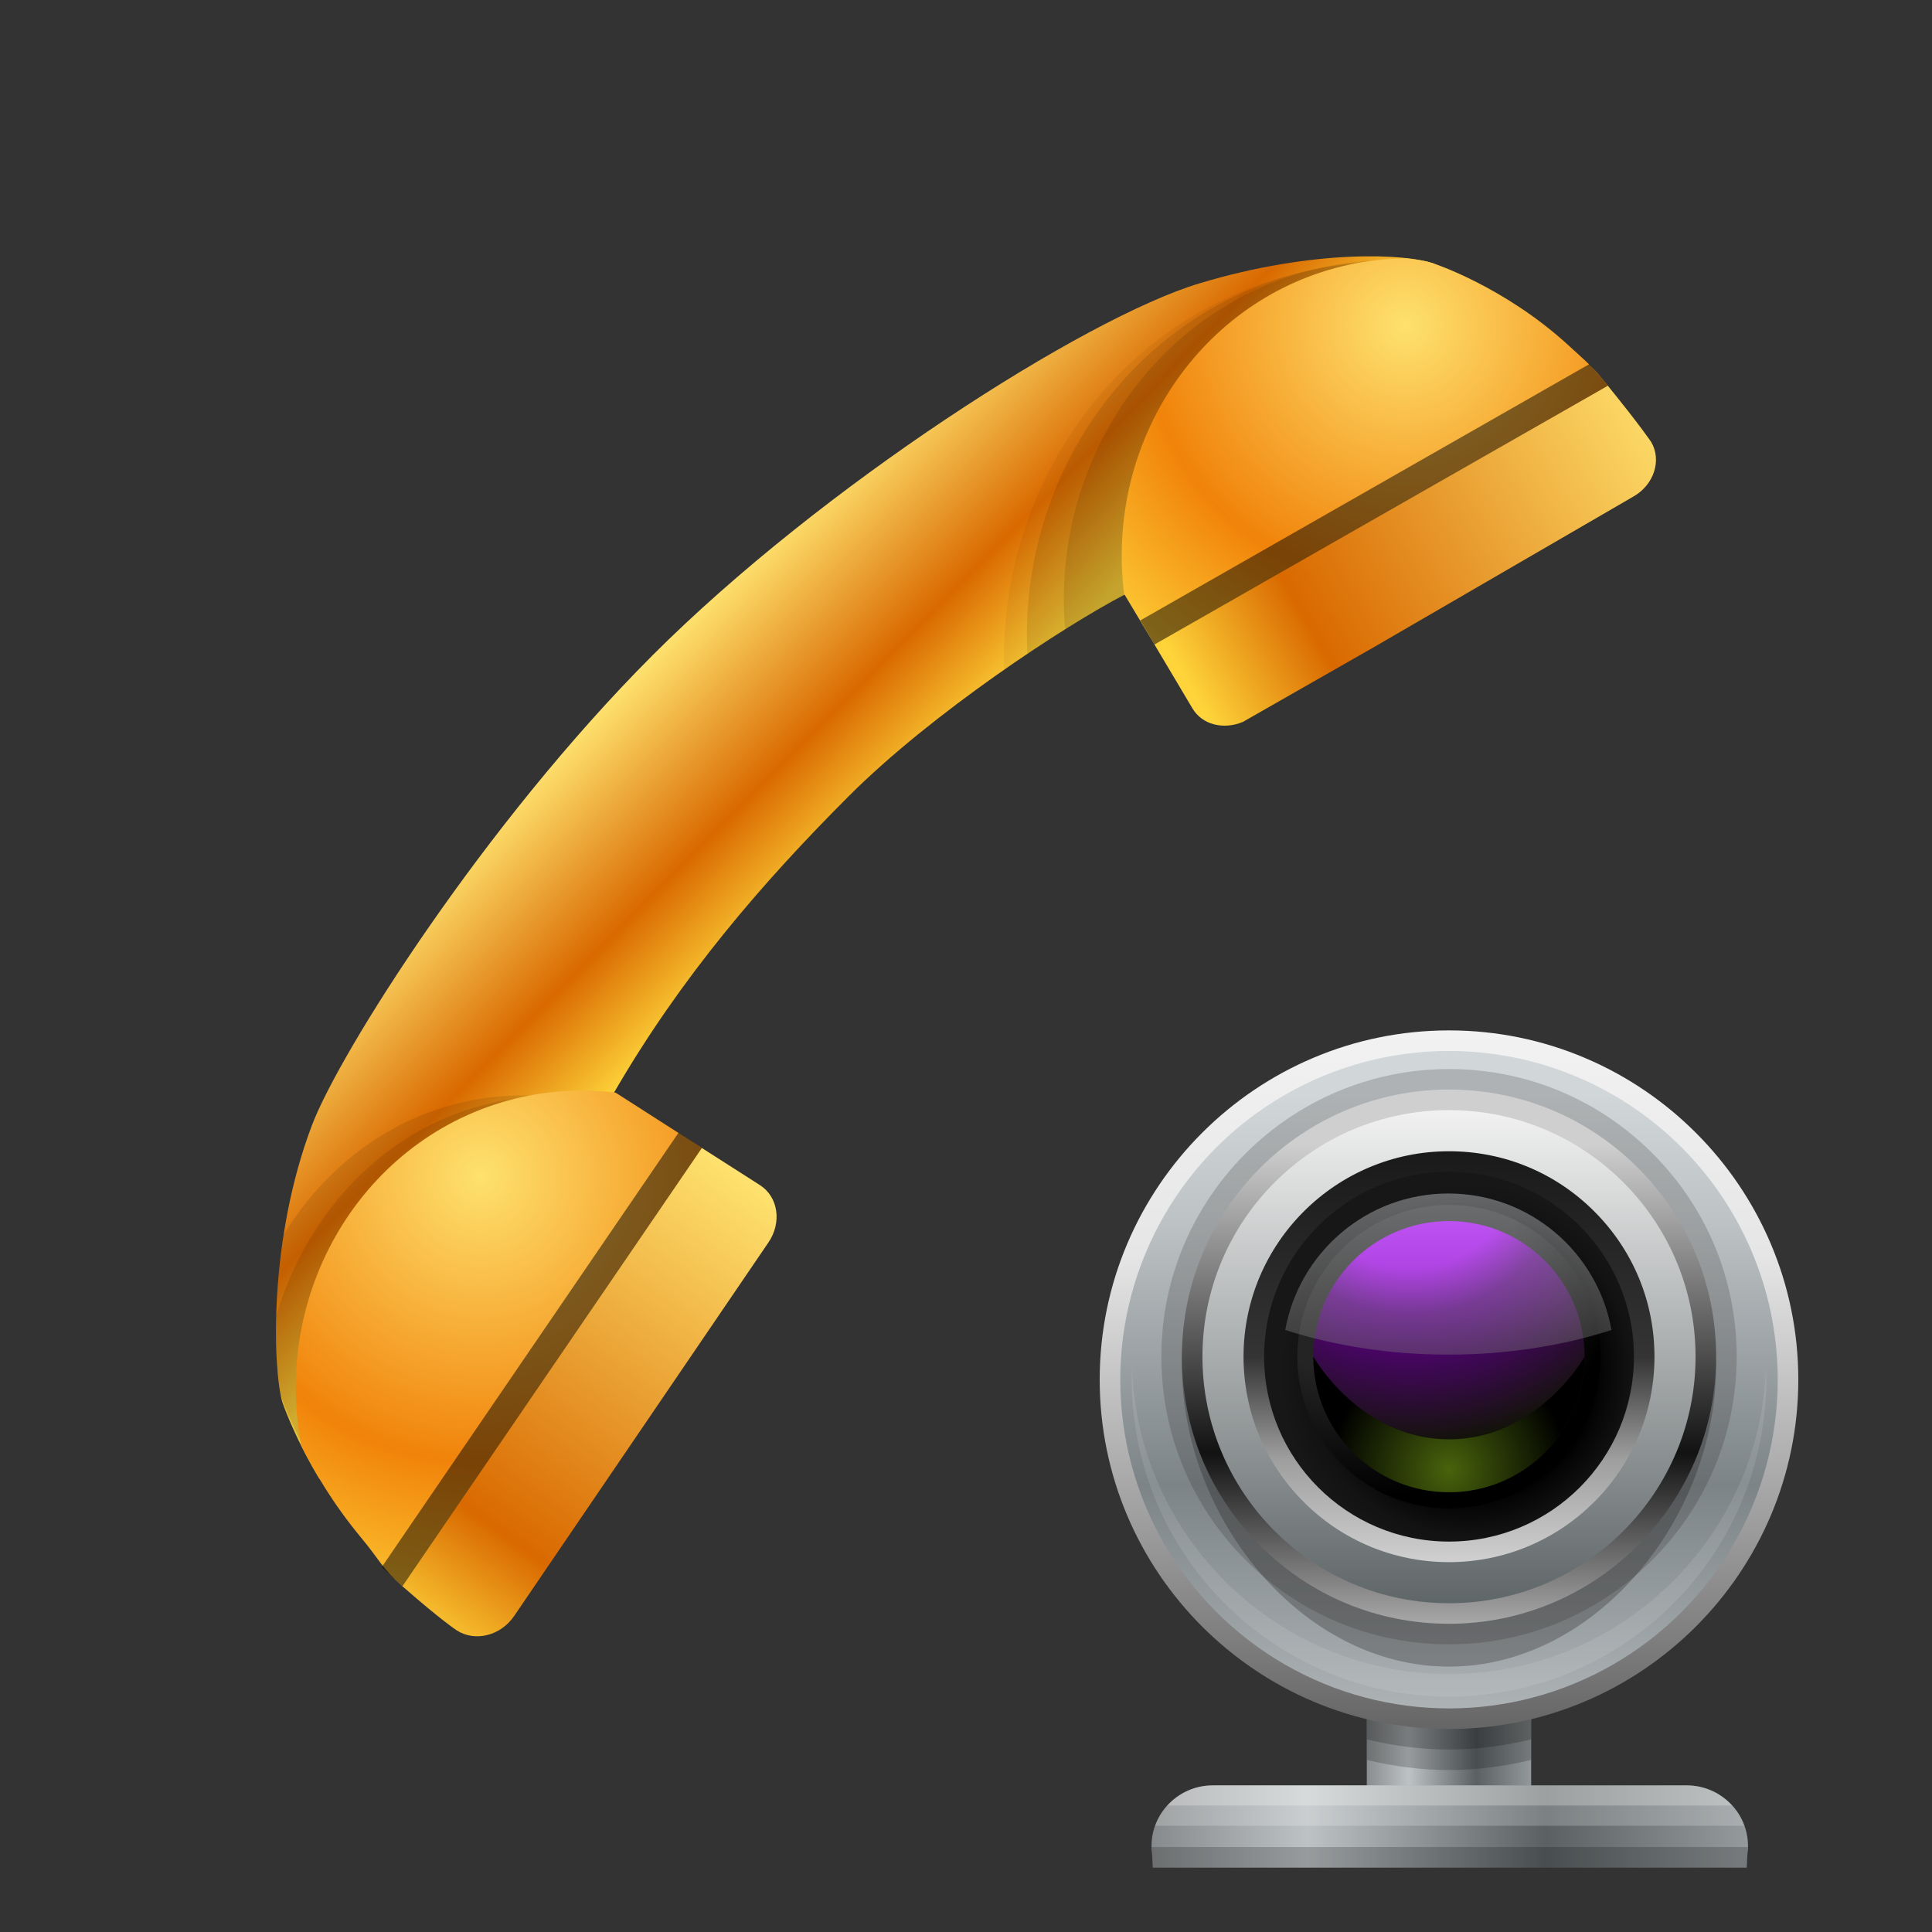 <?xml version="1.0" encoding="UTF-8"?>
<!DOCTYPE svg PUBLIC "-//W3C//DTD SVG 1.1 Tiny//EN" "http://www.w3.org/Graphics/SVG/1.1/DTD/svg11-tiny.dtd">
<svg baseProfile="tiny" height="60" viewBox="0 0 60 60" width="60" xmlns="http://www.w3.org/2000/svg" xmlns:xlink="http://www.w3.org/1999/xlink">
<rect x="0" y="0" width="60" height="60" fill="#333333" stroke="none"/>
<g>
<linearGradient gradientUnits="userSpaceOnUse" id="SVGID_1_" x1="20.361" x2="26.614" y1="20.274" y2="26.448">
<stop offset="0" style="stop-color:#FEE16E"/>
<stop offset="0.594" style="stop-color:#D96900"/>
<stop offset="1" style="stop-color:#FED43A"/>
</linearGradient>
<path d="M19.081,33.911c2.089-3.597,4.591-6.497,7.281-9.189c2.593-2.591,6.72-5.3,8.562-6.256l9.604-10.282  c-0.845-0.3-3.693-0.464-7.279,0.616c-3.586,1.083-11.736,6.303-16.979,11.547c-5.242,5.246-9.727,12.347-10.581,14.595  c-1.343,3.541-1.221,7.445-0.929,8.581c0,0,0.34,1.034,1.144,2.377C10.248,46.476,19.081,33.911,19.081,33.911z" fill="url(#SVGID_1_)"/>
<path d="M31.184,20.8c1.488-1.036,2.87-1.882,3.74-2.334L44.271,8.46  c-0.132-0.058-0.209-0.088-0.209-0.088c-0.247-0.088-0.642-0.162-1.124-0.219c-0.793,0.006-1.596,0.093-2.401,0.27  C34.843,9.673,31.019,14.958,31.184,20.8z" fill="#020202" fill-opacity="0.05" stroke-opacity="0.05"/>
<path d="M31.906,20.306c1.205-0.809,2.291-1.462,3.018-1.84l9.377-10.04  c-0.146-0.063-0.233-0.098-0.233-0.098c-0.231-0.08-0.604-0.152-1.06-0.203c-0.751,0.006-1.51,0.087-2.27,0.253  C35.275,9.576,31.636,14.695,31.906,20.306z" fill="#020202" fill-opacity="0.1" stroke-opacity="0.1"/>
<path d="M44.079,8.263c-0.21-0.073-0.55-0.137-0.962-0.186c-0.681,0.006-1.369,0.08-2.06,0.231  c-5.087,1.116-8.426,5.984-7.978,11.233c0.725-0.455,1.363-0.826,1.844-1.076l9.424-10.088C44.178,8.302,44.079,8.263,44.079,8.263z  " fill="#020202" fill-opacity="0.1" stroke-opacity="0.1"/>
<radialGradient cx="43.641" cy="10.113" gradientUnits="userSpaceOnUse" id="SVGID_2_" r="13.348">
<stop offset="0" style="stop-color:#FEE16E"/>
<stop offset="0.606" style="stop-color:#F1830A"/>
<stop offset="1" style="stop-color:#FED43A"/>
</radialGradient>
<path d="M34.924,18.466l0.929,1.55c0,0,15.101-6.784,14.084-8.038c-0.513-0.631-0.577-0.656-1.237-1.263  c-1.985-1.815-4.172-2.531-4.172-2.531c-0.186-0.063-0.481-0.12-0.845-0.161c-0.596,0.004-1.2,0.068-1.806,0.201  c-4.591,1.009-7.57,5.501-6.963,10.257C34.916,18.477,34.921,18.47,34.924,18.466z" fill="url(#SVGID_2_)"/>
<path d="M17.483,34.106c-0.988-0.14-2.007-0.119-3.027,0.105c-2.418,0.53-4.376,2.066-5.646,4.131  c-0.367,2.35-0.25,4.407-0.05,5.18c0,0,0.34,1.034,1.144,2.377c0.29,0.482,6.54-8.264,8.556-11.107L17.483,34.106z" fill="#020202" fill-opacity="0.1" stroke-opacity="0.1"/>
<path d="M18.366,34.136c-0.989-0.14-2.008-0.118-3.029,0.105c-3.313,0.727-5.775,3.332-6.76,6.623  c-0.026,1.025,0.034,1.872,0.127,2.397c0.003,0.013,0.005,0.034,0.01,0.048c0,0,0.34,1.033,1.144,2.379  c0.3,0.498,6.981-8.888,8.75-11.384L18.366,34.136z" fill="#020202" fill-opacity="0.1" stroke-opacity="0.1"/>
<radialGradient cx="437.426" cy="-571.231" gradientTransform="matrix(0.209 0.979 -0.968 0.212 -629.453 -270.615)" gradientUnits="userSpaceOnUse" id="SVGID_3_" r="14.62">
<stop offset="0" style="stop-color:#FEE16E"/>
<stop offset="0.606" style="stop-color:#F1830A"/>
<stop offset="1" style="stop-color:#FED43A"/>
</radialGradient>
<path d="M11.202,47.738c0.616,0.74,0.646,0.954,1.295,1.524c1.194,1.055,9.301-13.612,9.301-13.612  l-2.683-1.719c-0.941-0.111-1.914-0.079-2.89,0.136c-4.777,1.048-7.806,5.868-6.87,10.832C9.749,45.686,10.349,46.71,11.202,47.738z  " fill="url(#SVGID_3_)"/>
<path d="M49.937,11.978c-0.179-0.22-0.381-0.446-0.578-0.67l-13.944,7.959l0.438,0.749  C35.853,20.016,50.953,13.231,49.937,11.978z" fill="#020202" fill-opacity="0.5" stroke-opacity="0.5"/>
<linearGradient gradientTransform="matrix(0.212 0.977 -0.977 0.212 -634.56 -270.486)" gradientUnits="userSpaceOnUse" id="SVGID_4_" x1="422.288" x2="427.479" y1="-610.929" y2="-594.441">
<stop offset="0" style="stop-color:#FEE16E"/>
<stop offset="0.758" style="stop-color:#D96900"/>
<stop offset="1" style="stop-color:#FED43A"/>
</linearGradient>
<path d="M35.853,20.016l1.178,1.981c0.302,0.515,0.972,0.674,1.569,0.422l4.09-2.334l8.043-4.668  c0.632-0.363,0.878-1.119,0.549-1.686c0,0-0.333-0.501-1.349-1.751L35.853,20.016z" fill="url(#SVGID_4_)"/>
<path d="M21.798,35.65l-0.725-0.472l-9.215,13.486c0.216,0.204,0.43,0.414,0.639,0.598  C13.691,50.317,21.798,35.65,21.798,35.65z" fill="#020202" fill-opacity="0.5" stroke-opacity="0.5"/>
<linearGradient gradientTransform="matrix(0.212 0.977 -0.977 0.212 -634.56 -270.486)" gradientUnits="userSpaceOnUse" id="SVGID_5_" x1="439.698" x2="451.523" y1="-577.755" y2="-564.732">
<stop offset="0" style="stop-color:#FEE16E"/>
<stop offset="0.758" style="stop-color:#D96900"/>
<stop offset="1" style="stop-color:#FED43A"/>
</linearGradient>
<path d="M12.498,49.262c1.193,1.05,1.686,1.37,1.686,1.37c0.567,0.367,1.363,0.169,1.781-0.442l7.9-11.605  c0.419-0.614,0.307-1.411-0.26-1.777l-1.808-1.156L12.498,49.262z" fill="url(#SVGID_5_)"/>
<rect fill="none" height="60" width="60"/>
</g>
<g transform="matrix(1 0 0 1 30 30)">
<linearGradient gradientUnits="userSpaceOnUse" id="SVGID_1__" x1="12.379" x2="17.62" y1="23.65" y2="23.65">
<stop offset="0" style="stop-color:#878A8C"/>
<stop offset="0.261" style="stop-color:#BDC2C4"/>
<stop offset="0.661" style="stop-color:#5B6163"/>
<stop offset="1" style="stop-color:#959A9C"/>
</linearGradient>
<rect fill="url(#SVGID_1__)" height="7.853" width="5.105" x="12.447" y="19.724"/>
<path d="M12.447,24.655c0.82,0.199,1.673,0.315,2.553,0.315c0.881,0,1.732-0.116,2.553-0.315v-4.294  h-5.105V24.655z" fill="#020202" fill-opacity="0.2" stroke-opacity="0.2"/>
<path d="M12.447,24.018c0.82,0.199,1.673,0.315,2.553,0.315c0.881,0,1.732-0.116,2.553-0.315v-4.294  h-5.105V24.018z" fill="#020202" fill-opacity="0.2" stroke-opacity="0.2"/>
<linearGradient gradientUnits="userSpaceOnUse" id="SVGID_2__" x1="14.999" x2="14.999" y1="1.975" y2="23.67">
<stop offset="0" style="stop-color:#F2F2F2"/>
<stop offset="0.321" style="stop-color:#E6E6E6"/>
<stop offset="1" style="stop-color:#666666"/>
</linearGradient>
<path d="M15,23.695c-5.98,0-10.848-4.867-10.848-10.848S9.02,2,15,2c5.982,0,10.848,4.866,10.848,10.847  S20.982,23.695,15,23.695L15,23.695z" fill="url(#SVGID_2__)"/>
<linearGradient gradientUnits="userSpaceOnUse" id="SVGID_3__" x1="14.999" x2="14.999" y1="2.614" y2="23.033">
<stop offset="0" style="stop-color:#D1D7D9"/>
<stop offset="0.067" style="stop-color:#D1D7D9"/>
<stop offset="0.261" style="stop-color:#BDC2C4"/>
<stop offset="0.661" style="stop-color:#7C8487"/>
<stop offset="1" style="stop-color:#ADB3B5"/>
</linearGradient>
<circle cx="15" cy="12.847" fill="url(#SVGID_3__)" r="10.209"/>
<path d="M15,21.989c-5.315,0-9.657-4.23-9.843-9.5c-0.004,0.116-0.009,0.231-0.009,0.349  c0,5.431,4.419,9.851,9.852,9.851s9.852-4.42,9.852-9.851c0-0.117-0.005-0.232-0.009-0.349C24.658,17.759,20.315,21.989,15,21.989z" fill="#FFFFFF" fill-opacity="0.1" stroke-opacity="0.1"/>
<path d="M23.295,12.413c0,4.704-3.715,9.346-8.299,9.345c-4.58-0.003-8.292-4.646-8.291-9.35  c0.002-4.706,3.718-8.517,8.298-8.517C19.584,3.894,23.298,7.707,23.295,12.413z" fill="#231F20" fill-opacity="0.3" stroke-opacity="0.3"/>
<path d="M14.996,21.066c-2.387-0.002-4.63-0.932-6.315-2.619c-1.688-1.688-2.615-3.932-2.614-6.318  c0-4.923,4.009-8.929,8.935-8.929c2.387,0,4.632,0.931,6.317,2.618c1.688,1.688,2.616,3.933,2.615,6.318  c-0.002,4.924-4.01,8.93-8.934,8.93H14.996z" fill="#231F20" fill-opacity="0.2" stroke-opacity="0.2"/>
<linearGradient gradientUnits="userSpaceOnUse" id="SVGID_4__" x1="14.999" x2="14.999" y1="3.721" y2="20.352">
<stop offset="0" style="stop-color:#CFCFCF"/>
<stop offset="0.109" style="stop-color:#CFCFCF"/>
<stop offset="0.685" style="stop-color:#121212"/>
<stop offset="1" style="stop-color:#A6A6A6"/>
</linearGradient>
<path d="M14.996,20.428c-2.216-0.002-4.298-0.864-5.864-2.432c-1.567-1.566-2.428-3.65-2.427-5.866  c0-4.573,3.723-8.293,8.296-8.293c2.218,0.001,4.3,0.864,5.866,2.432c1.566,1.568,2.43,3.651,2.428,5.867  c-0.001,4.573-3.723,8.292-8.295,8.292H14.996z" fill="url(#SVGID_4__)"/>
<linearGradient gradientUnits="userSpaceOnUse" id="SVGID_5__" x1="14.999" x2="14.999" y1="4.368" y2="19.719">
<stop offset="0" style="stop-color:#F2F2F2"/>
<stop offset="1" style="stop-color:#606769"/>
</linearGradient>
<circle cx="15" cy="12.133" fill="url(#SVGID_5__)" r="7.657"/>
<linearGradient gradientUnits="userSpaceOnUse" id="SVGID_6_" x1="14.999" x2="14.999" y1="5.771" y2="18.454">
<stop offset="0" style="stop-color:#1A1A1A"/>
<stop offset="0.503" style="stop-color:#343434"/>
<stop offset="0.751" style="stop-color:#9E9E9E"/>
<stop offset="1" style="stop-color:#CFCFCF"/>
</linearGradient>
<path d="M15,18.514c-1.706-0.001-3.309-0.666-4.514-1.871c-1.204-1.206-1.867-2.808-1.867-4.512  c0-3.517,2.862-6.378,6.382-6.378c1.706,0,3.308,0.664,4.513,1.871c1.205,1.205,1.868,2.808,1.867,4.513  C21.381,15.652,18.519,18.514,15,18.514L15,18.514z" fill="url(#SVGID_6_)"/>
<radialGradient cx="25.773" cy="10.273" gradientTransform="matrix(1.014 3.000000e-004 -3.000000e-004 1.014 -10.518 2.198)" gradientUnits="userSpaceOnUse" id="SVGID_7_" r="6.499">
<stop offset="0" style="stop-color:#000000"/>
<stop offset="0.592" style="stop-color:#000000"/>
<stop offset="0.627" style="stop-color:#050505"/>
<stop offset="0.765" style="stop-color:#121212"/>
<stop offset="0.888" style="stop-color:#171717"/>
<stop offset="1" style="stop-color:#171717"/>
</radialGradient>
<path d="M20.743,12.135c0,3.172-2.574,5.74-5.744,5.74c-3.175-0.001-5.743-2.573-5.741-5.745  c0-3.171,2.573-5.742,5.745-5.74C18.173,6.391,20.744,8.962,20.743,12.135z" fill="url(#SVGID_7_)"/>
<radialGradient cx="21.654" cy="5.066" gradientTransform="matrix(1.014 0 0 1.014 -9.558 3.13)" gradientUnits="userSpaceOnUse" id="SVGID_8_" r="10.351">
<stop offset="0" style="stop-color:#242424"/>
<stop offset="0.43" style="stop-color:#242424"/>
<stop offset="0.782" style="stop-color:#000000"/>
<stop offset="1" style="stop-color:#000000"/>
</radialGradient>
<circle cx="15" cy="12.133" fill="url(#SVGID_8_)" r="4.712"/>
<radialGradient cx="23.964" cy="3.55" gradientTransform="matrix(1.014 3.000000e-004 -3.000000e-004 1.014 -10.518 2.198)" gradientUnits="userSpaceOnUse" id="SVGID_9_" r="11.357">
<stop offset="0" style="stop-color:#A700F5"/>
<stop offset="0.309" style="stop-color:#A700F5"/>
<stop offset="0.436" style="stop-color:#5E008A"/>
<stop offset="0.806" style="stop-color:#0E1402"/>
<stop offset="1" style="stop-color:#0E1402"/>
</radialGradient>
<path d="M19.211,12.133c0,2.326-1.886,4.21-4.212,4.21c-2.326-0.002-4.213-1.888-4.213-4.212  c0.004-2.327,1.89-4.21,4.213-4.21C17.328,7.923,19.214,9.808,19.211,12.133z" fill="url(#SVGID_9_)"/>
<radialGradient cx="25.171" cy="13.251" gradientTransform="matrix(1.014 3.000000e-004 -3.000000e-004 1.014 -10.518 2.198)" gradientUnits="userSpaceOnUse" id="SVGID_10_" r="4.611">
<stop offset="0" style="stop-color:#48630C"/>
<stop offset="0.788" style="stop-color:#000000"/>
<stop offset="1" style="stop-color:#000000"/>
</radialGradient>
<path d="M19.211,12.133c0,2.326-1.886,4.21-4.212,4.21c-2.326-0.002-4.213-1.888-4.213-4.212  c0,0,1.444,2.569,4.213,2.569C17.767,14.701,19.211,12.133,19.211,12.133z" fill="url(#SVGID_10_)"/>
<linearGradient gradientUnits="userSpaceOnUse" id="SVGID_11_" x1="14.979" x2="14.979" y1="7.065" y2="12.094">
<stop offset="0" style="stop-color:#F8FBFF"/>
<stop offset="1" style="stop-color:#808080"/>
</linearGradient>
<path d="M14.979,12.069c1.828,0,3.549-0.277,5.067-0.765  c-0.431-2.41-2.532-4.239-5.067-4.239c-2.532,0-4.632,1.83-5.065,4.239C11.431,11.792,13.153,12.069,14.979,12.069z" fill="url(#SVGID_11_)" fill-opacity="0.35" stroke-opacity="0.35"/>
<linearGradient gradientUnits="userSpaceOnUse" id="SVGID_12_" x1="5.762" x2="24.285" y1="26.724" y2="26.724">
<stop offset="0" style="stop-color:#878A8C"/>
<stop offset="0.261" style="stop-color:#BDC2C4"/>
<stop offset="0.661" style="stop-color:#5B6163"/>
<stop offset="1" style="stop-color:#959A9C"/>
</linearGradient>
<path d="M24.245,28c0.025-0.635,0.04-0.508,0.04-0.639v-0.035c0-1.037-0.852-1.879-1.901-1.879H7.662  c-1.05,0-1.9,0.842-1.9,1.879v0.035c0,0.131,0.014,0.004,0.04,0.639H24.245z" fill="url(#SVGID_12_)"/>
<path d="M5.879,26.7h18.29c-0.084-0.234-0.212-0.444-0.377-0.626H6.256  C6.092,26.256,5.963,26.466,5.879,26.7z" fill="#FFFFFF" fill-opacity="0.2" stroke-opacity="0.2"/>
<path d="M5.772,27.361C5.779,27.492,5.789,27.684,5.802,28h18.443  c0.012-0.316,0.022-0.508,0.028-0.639H5.772z" fill="#020202" fill-opacity="0.2" stroke-opacity="0.2"/>
<path d="M6.255,26.074h17.536c-0.348-0.383-0.846-0.627-1.407-0.627H7.662  C7.102,25.447,6.603,25.691,6.255,26.074z" fill="#FFFFFF" fill-opacity="0.4" stroke-opacity="0.4"/>
<rect fill="none" height="30" width="30"/>
</g>
</svg>
